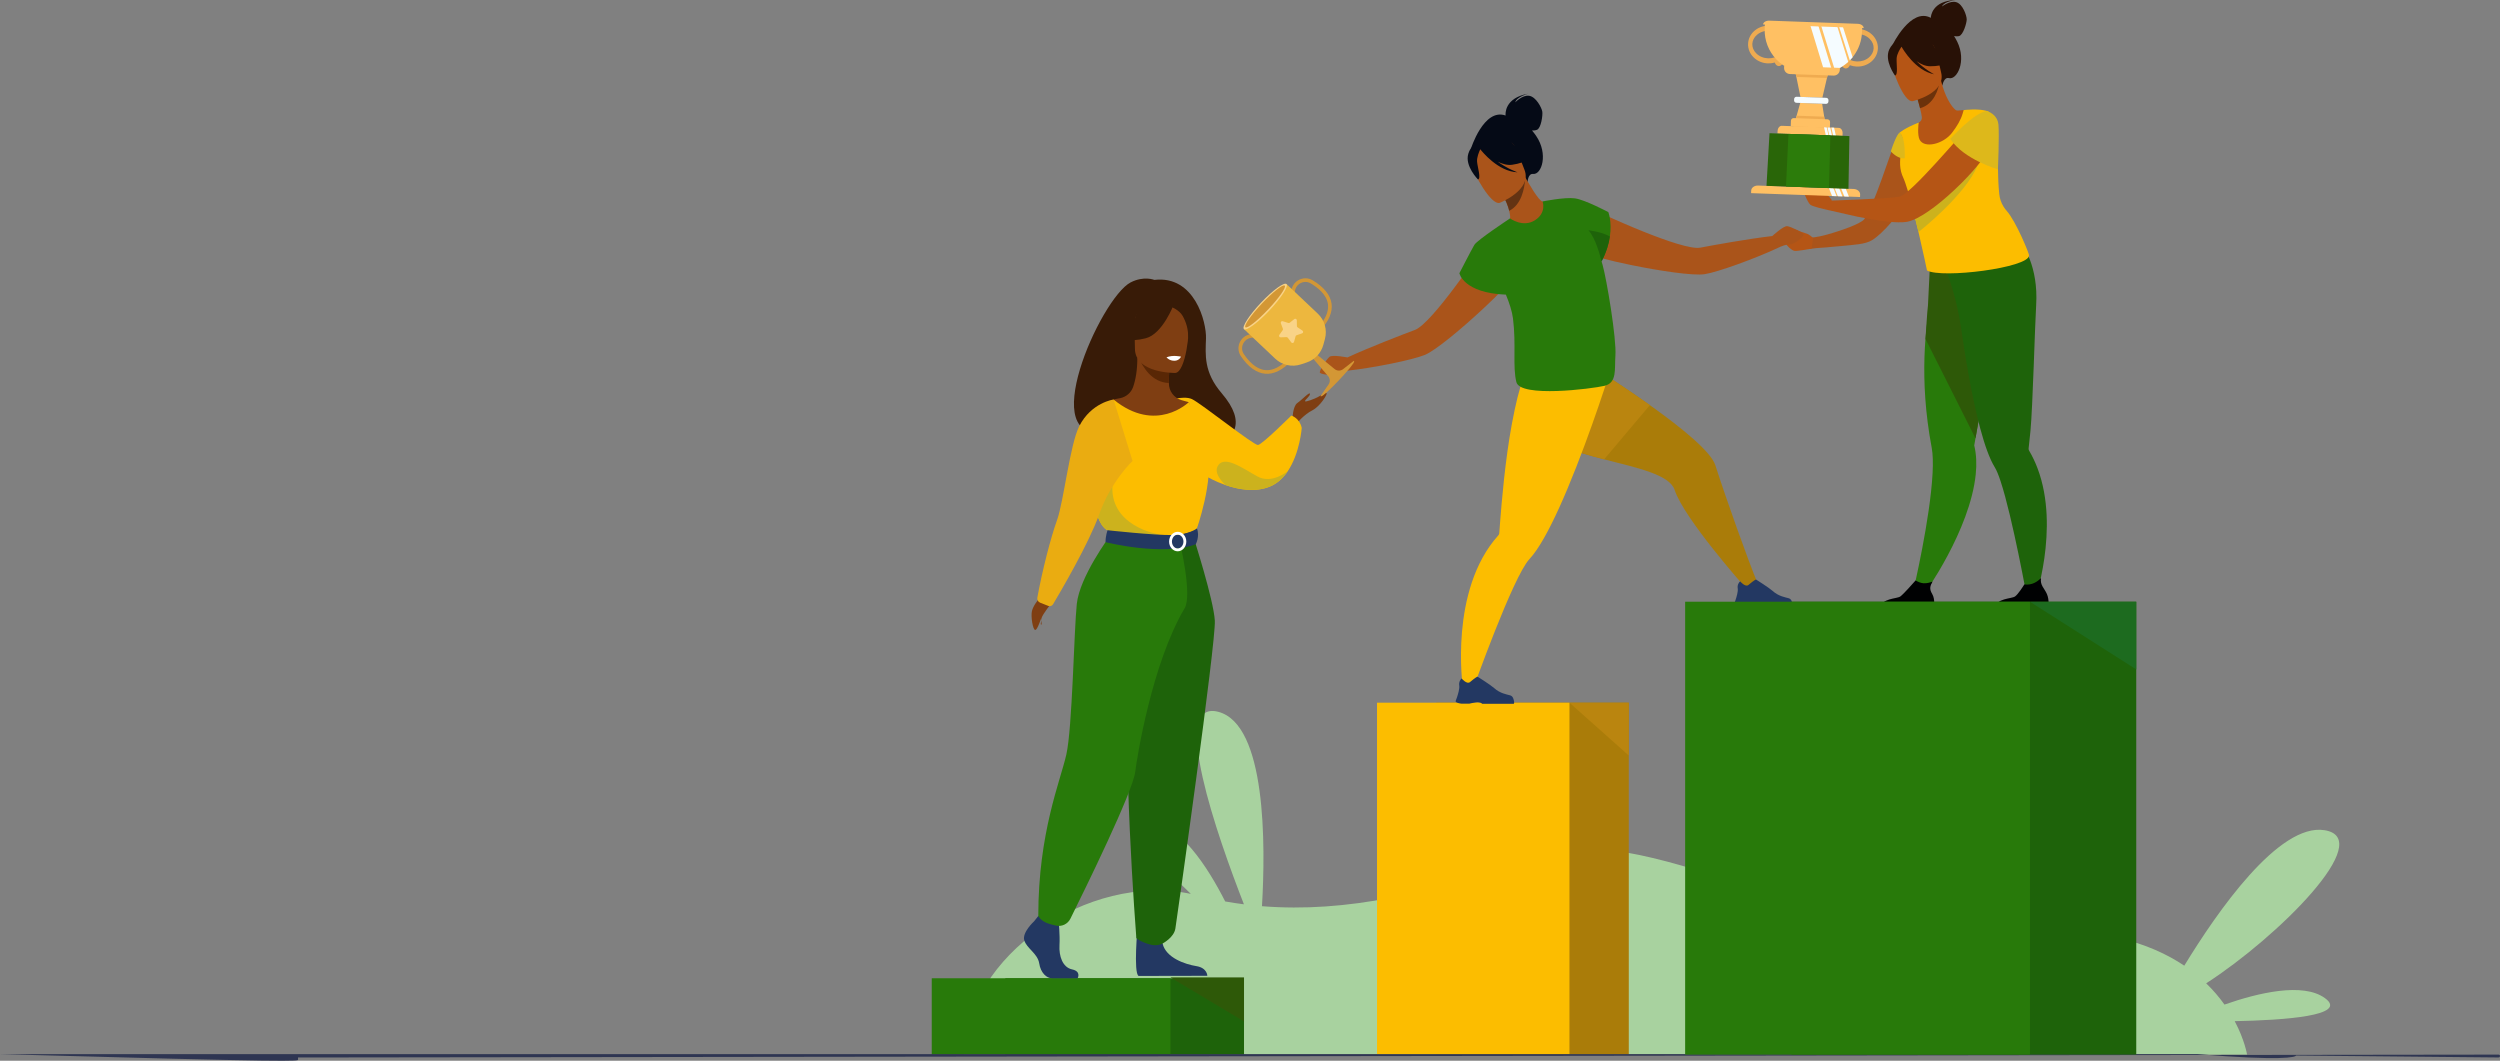 <?xml version="1.0" encoding="UTF-8"?>
<svg id="Layer_2" data-name="Layer 2" xmlns="http://www.w3.org/2000/svg" viewBox="0 0 1802.72 764.89">
  <rect x="0" y="0" width="1802.72" height="764.89" fill="#808080" stroke="none"/>
  <defs>
    <style>
      .cls-1 {
        fill: #eaac11;
      }

      .cls-2 {
        fill: #fff;
      }

      .cls-3 {
        fill: #f9d387;
      }

      .cls-4 {
        fill: #050a16;
      }

      .cls-5 {
        fill: #aa541a;
      }

      .cls-6 {
        fill: #1e630a;
      }

      .cls-7 {
        fill: #a8d29f;
      }

      .cls-8 {
        fill: #2e5908;
      }

      .cls-9 {
        fill: #ba850f;
      }

      .cls-10 {
        fill: #2e3552;
      }

      .cls-11 {
        fill: #b55515;
      }

      .cls-12 {
        fill: #d39735;
      }

      .cls-13 {
        fill: #296608;
      }

      .cls-14 {
        fill: #ffc063;
      }

      .cls-15 {
        fill: #7f3e12;
      }

      .cls-16 {
        fill: #2c7c0b;
      }

      .cls-17 {
        fill: #592705;
      }

      .cls-18 {
        fill: #fcbd00;
      }

      .cls-19 {
        fill: #aa7c09;
      }

      .cls-20 {
        fill: #efab50;
      }

      .cls-21 {
        fill: #ccb21d;
      }

      .cls-22 {
        fill: #edb73e;
      }

      .cls-23 {
        fill: #381b07;
      }

      .cls-24 {
        fill: #ddb81b;
      }

      .cls-25 {
        fill: #000102;
      }

      .cls-26 {
        fill: #1d6b1f;
      }

      .cls-27 {
        fill: #f5fcff;
      }

      .cls-28 {
        fill: #281106;
      }

      .cls-29 {
        fill: #233862;
      }

      .cls-30 {
        fill: #287a0a;
      }

      .cls-31 {
        fill: #6b320b;
      }

      .cls-32 {
        fill: #633313;
      }
    </style>
  </defs>
  <g id="Layer_1-2" data-name="Layer 1">
    <g>
      <path class="cls-28" d="m1392.27,12.86c.04-1.04.84-12.27,17.95-12.86,0,0-8.41,1-9.87,4.7,0,0,5.73-4.57,10.39-3.1,4.67,1.47,7.4,9.64,7.43,12.33.03,2.69-2.56,11.35-5.52,12.09-1.12.28-2.41.2-3.59,0,.79,1.23,1.56,2.59,2.3,4.1,6.83,14.01-.21,27.71-5.99,26.2-3.71-.97-4.76,5.35-4.76,5.35l-36.01-29.15s13.23-27.37,27.66-19.67Z"/>
      <path class="cls-30" d="m1379.73,425.7l7.65,2.85s33.22-46.08,37.31-86.62c.73-7.24.49-14.25-1.09-20.73,0,0,.32-1.85.89-5.13.26-1.53.59-3.37.96-5.48,1.08-6.19,2.57-14.66,4.27-24.3,3.91-22.19,8.97-50.55,12.91-71.4l-2.06-.66-22.3-7.19-4.61-14.64-16.61-4.37s-3.71,7.26-7.03,41.53c-.61,4.5-1.17,9.45-1.59,14.83-1.29,16.41-1.39,36.77,1.58,60.04.76,5.96,1.72,12.11,2.92,18.43.87,4.63,1.01,10.95.64,18.2-1.67,33.14-13.84,84.65-13.84,84.65Z"/>
      <path class="cls-8" d="m1388.44,244.39l36.06,71.68c.26-1.53.59-3.37.96-5.48,1.08-6.19,2.57-14.66,4.27-24.3,3.91-22.19,8.97-50.55,12.91-71.4l-2.06-.66-22.3-7.19-4.61-14.64-21.56-11.96s0,3.34-1.88,39.81c-.61,4.5-1.36,18.77-1.78,24.14Z"/>
      <path class="cls-6" d="m1404.3,197.22l.83-7.16c13.98,3.71,52.97-13.66,52.97-13.66,0,0,11.93,15.19,10.15,43.73-.87,13.93-2.45,73.14-4.11,90.66-.6,6.35-1.12,10.87-1.34,12.67,0,0,0,.01,0,.02-.07.55.13,1.07.41,1.55,2.44,4.14,4.46,8.45,6.11,12.86,16.26,43.32-2.5,96.67-2.5,96.67l-4.87-1.96s-10.68-59.37-19.35-85.6c-1.47-4.45-2.88-7.94-4.18-10.03-3.77-6.09-7.27-16.03-10.45-27.86-6-22.37-10.84-51.46-14.05-73.92-2.74-19.02-9.62-37.96-9.62-37.96Z"/>
      <path class="cls-5" d="m1305.07,171.4l-1.09,8.23s4.96-.66,5.77-.72c2.55-.17,10.08-.66,17.09-1.42,10.54-1.04,18.17-1.28,23.15-4.35,7.58-4.63,20.03-18.81,28.13-32.99.23-.35.41-.69.58-1.04,4.23-7.53,7.18-14.99,7.41-20.95.17-3.65-.23-6.77-.98-9.49-.98-3.59-2.6-6.43-4.28-8.57-.23-.35-.46-.69-.81-.98-2.78-3.3-5.5-4.69-5.5-4.69-1.39-.58-6,5.02-7.57,6.7l-1.31,3.88c-1.27,1.33-15.26,46.29-21.57,53.29-2.72,3.01-15.39,7.74-26.94,10.94-7.49,2.08-12.08,2.18-12.08,2.18Z"/>
      <path class="cls-11" d="m1377.59,110.4c4.39,2.04,9.69,3.42,16.11,3.77,24.04,1.32,29.5-19.76,30.49-33.75-3.47-1.26-6.5-1.14-8.25-1.04-1.39.08-2.84.21-4.12.35-.61.07-1.21-.1-1.7-.48-3.03-2.38-7.64-9.57-10.41-20.91l-1.04.48-17.35,8.16s1.84,5.64,3.2,11.05c.59,2.34,1.08,4.64,1.3,6.42.2,1.68-.75,3.28-2.3,3.94h0s0,0,0,.02c-.17.44-3.95,10.05-5.93,21.99Z"/>
      <path class="cls-18" d="m1463.13,184.23c-.2,8.89-62.82,16.78-73.59,10.81,0,0-2.8-13.48-6.35-28.63-1.07-4.56-2.21-9.26-3.36-13.8-2.71-10.66-5.5-20.39-7.64-25.01-.22-.48-.42-.95-.6-1.43-4.8-12.72,4.19-26.33-2.02-30.35,0,0,3.68-3.39,13.97-7.43,0,0,0,0,0,.02-.16.6-1.08,9.05.69,12.35,3.48,6.53,17.08,3.11,23.29-4.94,3.64-4.72,6.45-9.48,7.73-13.94.29-1.01.71-2.49.71-2.49,0,0,11.47-1.55,17.92,1.06,0,0-2.55,5.53-3.48,11.63-.09.58-.16,1.16-.22,1.74-.12,1.23-.16,2.46-.09,3.66.09,1.59.91,2.99,2.21,4.37,1.19,1.26,2.8,2.5,4.62,3.83,1.19.86,2.48,1.76,3.79,2.75.12,7.18-.39,19,.94,31.6.33,3.2,1.4,6.26,3.07,8.97.67,1.08,1.42,2.1,2.27,3.06,6.78,7.6,16.38,31.14,16.15,32.18Z"/>
      <path class="cls-31" d="m1381.32,66.99s1.84,5.64,3.2,11.05c10.14-2.83,13.22-13.49,14.15-19.2l-17.35,8.16Z"/>
      <path class="cls-11" d="m1379.19,72.96s24.26-5.61,20.53-20.67c-3.73-15.05-3.11-25.92-18.76-22.97-15.65,2.95-17.22,9.44-17.2,14.76.02,5.33,9.02,29.95,15.42,28.88Z"/>
      <path class="cls-28" d="m1362.4,35.54c2.61-5.46,5.68-5.17,7.6-4.2,11.4-10.55,22.58-1.93,22.58-1.93,4.3,10.4,13.63,14.64,13.63,14.64,0,0-3.73,3.82-14.53,3.73-3.3-.03-6.62-1.54-9.64-3.63,5.82,5.86,12.65,9.43,12.65,9.43-13.52-2.59-22.59-18.24-23.52-19.9-1.15,1.69-3.34,5.29-3.52,8.33-.25,4.13,1.17,12.16-1.2,12.46,0,0-7.97-10.76-4.06-18.94Z"/>
      <path class="cls-24" d="m1369.55,95.82s-2.15,1.24-6.09,13.27c0,0,4.51,5.6,10.01,5.08,0,0,.73-16.97-3.92-18.35Z"/>
      <path class="cls-25" d="m1438.52,438.55h38.52s.92-5.87-1.09-10.33c-1.93-4.27-4.95-6.22-4.22-11.39-2.45,2.52-6.44,5.34-12.01,4.59-.68,1.11-4.41,7.03-6.68,8.66-2.52,1.81-13.74,1.16-14.52,8.46Z"/>
      <path class="cls-25" d="m1355.8,438.55h38.53s1.44-6.14-1.09-10.33c-2.24-3.7-1.38-5.81.28-8.87-1.75.71-4,1.36-6.49,1.22-1.92-.11-3.95-.98-5.73-2.01-1.66,1.89-8.76,9.94-10.98,11.53-2.52,1.81-13.74,1.16-14.52,8.46Z"/>
      <path class="cls-11" d="m1321,144.34s-3.38-4.55-5.49-5.51c-2.11-.95-4.11-6.83-5.28-5.04-.71,1.09,1.09,5.17.63,6.08-.46.92-5.12-1.02-5.94-2.33-.55-.88-5.35-6.67-5.46-4-.11,2.67,4.08,12.93,6.15,14.23,2.07,1.31,9.89,3.07,9.89,3.07l5.49-6.51Z"/>
      <path class="cls-21" d="m1426,119.36c-8.71,21.31-42.24,47.71-42.24,47.71l-.58-.65c-1.07-4.56-2.21-9.26-3.36-13.8l35.72-33.25h10.47Z"/>
      <path class="cls-11" d="m1316.6,144.77l-1.09,6.08s19.16,4.38,23.39,5.31l.05.02c7.3,1.45,15.53,2.95,22.7,3.7,5.07.49,9.6.6,12.93.15.34-.04.62-.1.98-.19,8.21-1.64,21.57-11.42,33.74-22.89,1.68-1.58,3.32-3.19,4.92-4.74,5.87-5.84,11.17-11.81,15.19-17.22,2.43-3.21,4.46-6.23,5.8-8.86.49-.92.95-1.79,1.29-2.66,6.91-15.3.31-20.89.31-20.89-.13-.13-.27-.25-.45-.4-1.22-.82-3-.55-5.21.53-2.78,1.33-6.3,3.98-10.2,7.35-6.12,5.4-42.83,50.09-51.39,51.79-7.44,1.48-52.95,2.92-52.95,2.92Z"/>
      <path class="cls-24" d="m1432.94,80.11s7.48,2.1,8.13,9.94c.65,7.84-.37,32.09-.37,32.09,0,0-24.45-7.01-34.41-21.97,0,0,17.96-19.86,26.64-20.06Z"/>
      <path class="cls-11" d="m1307.31,171.64s-2.17-2.63-5.41-3.45c-3.25-.82-10.27-4.24-9.45-2.45.82,1.8,4.73,3.92,4.08,5.22,0,0-11.16-3.1-11.48-1.14-.33,1.96,3.93,9.44,8.71,11.05,1.58.53,12.57-1.58,12.57-1.58l.99-7.65Z"/>
    </g>
    <g>
      <path class="cls-7" d="m1676.53,719.77c-15.93-11.64-48.47-3.78-72.49,4.62-3.59-5.04-7.94-10.24-13.2-15.32,51.74-33.33,123.21-104.42,85.33-110.43-32.93-5.23-77.36,58.75-101.11,97.7-24.66-16.59-62.45-28.79-120.15-24.56-149.73,10.98-266.71-85.61-352.93-53.39-68.56,25.61-131.38,39.96-191.98,35.06,2.61-44.26,3.17-131.17-31.58-140.19-35.29-9.15-.67,89.55,18.56,138.83-4.51-.58-9.02-1.27-13.51-2.07-12.46-24.56-32.98-56.71-55.52-57.8-21.23-1.03,4.97,27.86,30.75,52.35-74.1-15.56-162,44.68-163.45,115.89h925.08s-1.64-10.4-8.9-24.1c35.75-.7,82.4-3.95,65.1-16.59Z"/>
      <g>
        <rect class="cls-6" x="724.93" y="705.42" width="172.11" height="55.05"/>
        <rect class="cls-30" x="671.87" y="705.41" width="172.1" height="55.06"/>
        <polygon class="cls-8" points="897.04 704.8 897.04 736.56 843.97 704.8 897.04 704.8"/>
      </g>
      <g>
        <g>
          <rect class="cls-19" x="1035.74" y="506.7" width="138.76" height="253.76" transform="translate(2210.24 1267.16) rotate(180)"/>
          <rect class="cls-18" x="992.95" y="506.7" width="138.76" height="253.76" transform="translate(2124.67 1267.16) rotate(180)"/>
        </g>
        <polygon class="cls-9" points="1131.72 506.7 1174.5 544.8 1174.5 506.7 1131.72 506.7"/>
      </g>
      <g>
        <path class="cls-5" d="m1288.81,163.09c-2.7-.41-10.83,7.11-10.83,7.11h0c-17.36,2.01-42.74,6.62-51.88,8.37-6.48,1.25-23.9-4.69-40.91-11.51-20.24-8.11-39.9-17.47-39.9-17.47-11.23-.57-23.98,19.91-1.21,32.94,3.48,1.99,16.54,5.38,31.58,8.48h0c20.75,4.27,45.26,7.98,53.6,6.68,9.69-1.52,37.13-11.55,53.44-19.24h0s.02,0,.04-.02c.06-.03.12-.06.18-.09.98-.46,4.97-2.24,7.64-2.08,3.06.18,9.87-5.41,10.07-6.91.21-1.49-9.14-5.86-11.84-6.27Z"/>
        <path class="cls-19" d="m1267.61,421.18l-9.56,1.94s-43.74-49.15-50.49-69.83c-3.61-11.05-26.7-15.83-50.84-22.07-21-5.43-42.8-11.97-53.21-24.74-22.37-27.43,14.05-61.14,14.05-61.14,0,0,38.72,23.01,72.13,46.79,23.35,16.62,44.1,33.6,47.23,43.37,7.59,23.74,23.7,68.87,30.68,85.67Z"/>
        <path class="cls-29" d="m1254.82,437.39h5.38c1.8-.28,3.13-.8,4.98-1.05,2.8-.37,4.1.78,4.35,1.05.04.04.05.05.05.05h22.84c.57-.82.02-2.72-.52-4.12-.36-.95-1.16-1.67-2.14-1.95-2.42-.7-7.2-1.33-11.57-5.29-2.46-2.22-11.88-8.17-11.88-8.17h-.05c-.21,0-1.19.29-5.48,3.91-2.21,1.87-5.99-2.64-5.99-2.64,0,0-.71.59-1.24,1.68-.43.86-.74,2.05-.49,3.51.34,2.06-.76,5.88-1.64,8.47-.53,1.57-.98,2.68-.98,2.68,0,0-.26,1.29,4.37,1.87Z"/>
        <path class="cls-9" d="m1189.7,292.14l-32.97,39.09c-21-5.43-42.8-11.97-53.21-24.74-22.37-27.43,14.05-61.14,14.05-61.14,0,0,38.72,23.01,72.13,46.79Z"/>
        <path class="cls-18" d="m1159.74,271.72s-2.66,8.38-6.99,20.99c-5.47,15.95-13.62,38.65-22.46,59.71-1.94,4.63-3.92,9.18-5.91,13.56-7.35,16.2-14.88,30.09-21.51,37.15-11.91,12.69-40.85,94.27-40.85,94.27l-7.21-2s-10.06-69.66,25.57-109.3c.38-.42.68-.91.72-1.48,0,0,0-.01,0-.02.47-5.87,2.17-32.14,5.86-58.77.91-6.53,1.93-13.08,3.09-19.36.07-.4.15-.8.22-1.19,5.42-29.02,10.61-41.92,17.31-48.42l49.25,14.02,2.92.83Z"/>
        <path class="cls-29" d="m1054,507.43h5.38c1.8-.28,3.13-.81,4.98-1.05,2.8-.37,4.1.78,4.35,1.05.03.03.05.05.05.05h22.84c.57-.82.02-2.72-.52-4.12-.36-.95-1.16-1.67-2.14-1.95-2.42-.7-7.2-1.33-11.57-5.28-2.46-2.22-11.88-8.17-11.88-8.17h-.05c-.21,0-1.19.3-5.48,3.91-2.21,1.87-5.99-2.64-5.99-2.64,0,0-.71.59-1.24,1.68-.43.86-.74,2.05-.49,3.51.34,2.06-.76,5.88-1.64,8.47-.53,1.57-.98,2.68-.98,2.68,0,0-.26,1.29,4.37,1.87Z"/>
        <path class="cls-5" d="m1074.2,171.12s-11.93,18.22-24.99,35.68c-10.99,14.67-22.77,28.81-28.95,31.11-8.72,3.25-32.79,12.52-48.66,19.84,0,0-10.85-2.19-12.94-.44-2.09,1.75-7.8,10.35-6.85,11.51.95,1.17,9.68,2.4,12.2.66,2.19-1.52,6.53-2.08,7.61-2.2.07,0,.13-.01.2-.02.03,0,.05,0,.05,0h0c17.93-1.93,46.58-7.63,55.65-11.37,7.8-3.23,26.81-19.15,42.3-33.59h0c11.23-10.47,20.62-20.16,22.56-23.67,12.67-22.97-8.88-33.83-18.17-27.5Z"/>
        <path class="cls-4" d="m1107.66,97.93c-.98-1.43-1.97-2.69-2.95-3.81,1.22.03,2.54-.09,3.64-.55,2.89-1.2,4.21-10.38,3.78-13.1-.43-2.72-4.45-10.6-9.41-11.39-4.96-.79-10.08,4.72-10.08,4.72.92-3.97,9.3-6.26,9.3-6.26-17.27,3.18-16.39,14.7-16.27,15.76-15.81-5.63-25.09,24.14-25.09,24.14l40.94,24.13s.11-6.58,4.01-6.15c6.09.66,11.16-14.3,2.12-27.48Z"/>
        <path class="cls-5" d="m1110.27,160.38c-9.39,4.43-21.86-1.95-21.79-2.02.81-.81.52-3.22-.22-6.37-.74-3.29-2.48-7.79-5.7-13.15-.67-1.14-1.34-2.28-2.15-3.49l1.07-.4,18.25-7.31s2.95,5.3,6.04,10.13c2.62,4.03,5.37,7.65,6.58,7.52.07-.07,12.15,8.25-2.08,15.1Z"/>
        <path class="cls-32" d="m1099.74,129.45c-.47,6.51-2.68,18.25-11.47,22.55-.74-3.29-2.48-7.79-5.7-13.15l17.18-9.4Z"/>
        <path class="cls-5" d="m1081.49,146.25s23.76-9.37,17.7-24.07c-6.06-14.71-7.08-25.82-22.5-20.46-15.43,5.36-16.04,12.18-15.22,17.58.83,5.4,13.68,29.02,20.02,26.96Z"/>
        <path class="cls-4" d="m1090.35,118.82c10.97-1.55,14.17-5.98,14.17-5.98,0,0-10.1-2.9-16.04-12.8,0,0-12.33-4.16-21.47,2.79-.55.72-.95,1.58-1.16,2.58-2.09-.69-5.24-.51-7.06,5.41-2.73,8.89,6.98,18.6,6.98,18.6,2.35-.67-.3-8.59-.67-12.82-.27-3.11,1.41-7.1,2.31-8.99,1.16,1.51,12.74,16.06,26.87,16.64,0,0-7.47-2.59-14.26-7.66,3.38,1.66,6.97,2.7,10.32,2.22Z"/>
        <path class="cls-30" d="m1155.51,190.69c-.2-.71-.42-1.45-.64-2.2,3.53-6.75,5.26-12.82,6-17.97,1.61-10.87-1.14-17.58-1.14-17.58,0,0-16.48-8.74-23.76-9.85-.03-.01-.06-.02-.09-.03-.09-.01-.18-.02-.29-.03-7.35-1.01-23.25,2.23-23.25,2.23,0,0,3.07,8.17-5.59,13.61-8.66,5.44-17.9-1.39-17.9-1.39-.28.19-.58.39-.88.61,0,0,0,0,0,0,0,0-22.78,15.03-24.82,18.46-2.04,3.44-10.8,20.44-10.8,20.44,0,0,2.78,14.27,33.54,15.47,2.53,6.13,4.47,12.12,5.1,17.11,2.44,19.38-.39,34.66,2.46,45.97,2.85,11.31,54.18,4.86,63.48,2.68,9.3-2.18,7.21-12.1,7.92-21.75.9-12.12-6.29-55.1-9.32-65.79Z"/>
        <path class="cls-6" d="m1160.87,170.52c-.74,5.17-2.48,11.27-6.04,18.05-.81-3.56-4.09-16.57-9.39-22.48,0,0,8.92.81,15.43,4.43Z"/>
      </g>
      <path class="cls-10" d="m1801.58,760.46c.11,0,.23,0,.34.03,1.21.2.97,2.05-.26,2.04l-146.06-1.4c0,1.15-10,4-71.02-1H0c215.85,6,214.91,5.06,214.91,3.91v-1.49"/>
      <rect class="cls-6" x="1291.8" y="433.89" width="248.63" height="326.56"/>
      <rect class="cls-30" x="1215.14" y="433.89" width="248.63" height="326.56"/>
      <polygon class="cls-26" points="1540.43 433.89 1540.43 482.73 1463.77 433.89 1540.43 433.89"/>
    </g>
    <g>
      <path class="cls-23" d="m798.94,310.61c-1.84-3.55,40.18-16.34,40.84,18.71,0,0,78.71-1.94,41.13-45.81-13.01-15.19-11.67-27.75-11.28-39.43.4-11.69-8.1-45.67-37.24-42.25,0,0-7.63-3.1-17.15,1.84-21.65,11.23-70.16,119.87-16.3,106.94Z"/>
      <path class="cls-15" d="m931.97,302.22s.17-9.33,3.58-11.66c3.41-2.33,8.73-8.23,9.03-6.61.3,1.62-3.63,4.28-3.53,5.3.1,1.02,7.17-1.82,9.07-2.83,1.89-1.01,6.08-3.84,6.52-2.85.44.99-4.75,9.51-10.42,12.36-5.66,2.85-10.95,9.08-10.95,9.08l-3.3-2.8Z"/>
      <path class="cls-18" d="m870.66,343.9s5.3,3.18,12.95,5.84c9.22,3.2,21.86,5.64,32.75.82,5.2-2.3,9.21-6.27,12.29-10.87,0-.01.01-.01.01-.01,8.71-13.01,10.01-31.12,10.01-31.12-1.54-7.17-7.52-8.91-7.52-8.91,0,0-20.97,20.93-24.03,21.23-3.06.31-41.33-30.24-47.67-33.12-6.34-2.87-18.97,1.53-18.97,1.53l30.17,54.61Z"/>
      <path class="cls-21" d="m883.61,349.74c9.22,3.2,21.86,5.64,32.75.82,5.2-2.3,9.21-6.27,12.29-10.87-.43.36-11.58,9.49-21.84,3.91-10.47-5.69-24.6-16.3-28.96-7.04-1.88,4,1.41,8.9,5.76,13.19Z"/>
      <path class="cls-29" d="m745.69,664.32s-8.82,8.05-7.1,13.77c1.72,5.72,9.68,9.53,10.76,16.52,1.08,6.99,5.38,10.8,9.25,10.8s18.46,0,18.46,0c0,0,2.85-4.92-4.03-6.4-6.88-1.48-9.48-9.7-9.05-17.32.43-7.63-.64-17.79-.64-17.79l-14.63-3.39-3.01,3.81Z"/>
      <path class="cls-29" d="m820.34,667.74s-3.17,34.1.7,36l49.55-.1s0-5.72-7.96-6.99c-7.96-1.27-21.94-5.93-24.31-16.31-2.37-10.38-17.99-12.6-17.99-12.6Z"/>
      <path class="cls-15" d="m785.03,423.11c10.2-22.87,16.44-29.43,15.25-36.53-.89-5.28,2.7-98.5,2.7-98.5,1.21-.37,3.64-.71,4.96-1.01,4.18-.93,7.64-3.87,9.09-7.9,1.74-4.86,3.12-12.04,3.08-21.03l1.31.26,21.96,4.35s-.5,6.91-.51,13.42c0,.05,0,.11,0,.16-.03,5.66,3.68,10.65,9.12,12.21,2.77.8,5.19,1.49,5.19,1.49,0,0,8.06,23.03,9.61,46.68,1.54,23.65-14.67,33.93.12,81.2,15.1,48.28-87.5,17.83-81.86,5.2Z"/>
      <path class="cls-17" d="m843.37,262.75s-.5,6.91-.51,13.42c-12.29-.35-18.79-11.56-21.45-17.77l21.96,4.35Z"/>
      <path class="cls-15" d="m847.48,268.92s-29.08.48-29.1-17.63c-.02-18.11-3.79-30.25,14.78-31.32,18.57-1.07,22.18,5.84,23.66,11.88,1.48,6.04-1.77,36.49-9.34,37.08Z"/>
      <path class="cls-23" d="m846.4,219.52s-7.96,21.25-20.18,24.39c-12.22,3.14-17.52-.13-17.52-.13,0,0,9.37-7.45,11.32-20.44,0,0,20.38-13.93,26.38-3.82Z"/>
      <path class="cls-23" d="m844.43,221.24s5.9,2.21,8.33,6.51c2.38,4.21,4.4,9.79,3.93,16.63,0,0,6-14.44-.74-22.61-7.15-8.66-11.52-.53-11.52-.53Z"/>
      <path class="cls-2" d="m841.15,257.68s2.01,2.64,6.02,2.45c3.23-.15,4.48-2.96,4.48-2.96,0,0-5.94-1.43-10.5.51Z"/>
      <path class="cls-18" d="m788.99,329.32s.11,13.79.85,26.28c.49,8.28,1.25,15.99,2.44,18.74,2.98,6.88,6.35,8,6.35,8l26.02,6.38,9.15,2.24,28.85-8.62s13.14-36.68,7.86-57.32c-5.28-20.65-13.34-34.98-13.34-34.98,0,0-23.54,23.05-54.19-1.95l-13.98,41.24Z"/>
      <path class="cls-21" d="m789.84,355.6c.49,8.28,1.25,15.99,2.44,18.74,2.98,6.88,6.35,8,6.35,8l26.02,6.38,11.3-3.32s-37.72-5.72-33.54-38.17l-12.56,8.38Z"/>
      <path class="cls-6" d="m860.8,387.91s14.29,44.47,15.2,59.61c.92,15.14-27.31,215.08-28.45,222.06-1.07,6.58-9.24,10.77-9.24,10.77,0,0-3.76,2.22-9.12.7-7.44-2.1-9.79-4.61-9.79-4.61,0,0-11.12-142.6-4.24-193.54,6.88-50.94,6.96-94.99,6.96-94.99h38.66Z"/>
      <path class="cls-30" d="m800.27,386.58s-21.79,29.24-23.82,49.01c-2.03,19.77-3.19,89.2-7.52,108.47-4.33,19.27-20.23,56.35-20.23,116.45,0,0,1.65,3.44,6.76,5.28,1.63.59,3.82,1.16,5.94,1.64,4.21.97,8.53-1.09,10.45-4.96,10.75-21.65,45-91.47,46.76-105.96,1.24-10.26,12.06-78.14,35.64-117.97,5.66-9.56-3.48-47.59-3.48-47.59l-50.5-4.37Z"/>
      <path class="cls-29" d="m863.09,381.04s-5.74,4.54-17.13,4.77c-13.61.27-47.33-3.47-47.33-3.47,0,0-1.5,4.19-1.44,8.61,0,0,41.19,10.39,65.05,1.52,0,0,3.08-5.79.85-11.42Z"/>
      <path class="cls-2" d="m843.01,390.51c0-3.88,2.79-7.03,6.21-7.03s6.21,3.15,6.21,7.03-2.79,7.03-6.21,7.03-6.21-3.15-6.21-7.03Zm2.06,0c0,2.74,1.86,4.97,4.15,4.97s4.15-2.23,4.15-4.97-1.86-4.97-4.15-4.97-4.15,2.23-4.15,4.97Z"/>
      <path class="cls-15" d="m756.8,436.69s-4.6,6.01-5.6,8.55c-1,2.54.58,5.18-.42,5.18s.92-5.29.42-5.18c-.5.11-2.91,8.81-4.66,9.02-1.75.21-3.33-9.76-2.42-13.67.92-3.92,4.87-8.61,4.87-8.61l7.81,4.72Z"/>
      <path class="cls-1" d="m802.97,288.08s-16.09,2.18-24.74,19.24c-6.69,13.18-11.28,54.65-16,67.7-4.52,12.49-10.75,36.65-14.23,56-.27,1.5.56,2.98,1.98,3.54l5.92,2.35c1.28.51,2.73.01,3.43-1.17,5.26-8.83,25.98-44.17,33.18-64.62,8.41-23.91,24.15-38.75,24.15-38.75l-13.68-44.29Z"/>
    </g>
    <g>
      <path class="cls-12" d="m931.42,260.01c-6.45,6.82-12.89,10.02-19.12,9.49-6.27-.53-12.33-4.93-17.54-12.72-1.9-2.85-2.24-6.43-.91-9.6,1.34-3.19,4.17-5.48,7.57-6.12l4-.75.48,2.58-4,.75c-2.53.48-4.64,2.18-5.64,4.56-1,2.39-.76,4.99.67,7.13,3.31,4.95,8.7,10.98,15.58,11.56,5.4.46,11.12-2.46,17-8.68l1.9,1.8Z"/>
      <path class="cls-12" d="m951.74,238.52l-1.9-1.8c5.88-6.22,8.47-12.09,7.72-17.46-.96-6.84-7.28-11.88-12.41-14.91-2.22-1.31-4.83-1.41-7.16-.27-2.32,1.13-3.9,3.33-4.23,5.88l-.53,4.04-2.6-.34.53-4.04c.45-3.43,2.57-6.38,5.68-7.9,3.09-1.51,6.69-1.37,9.64.37,8.07,4.76,12.8,10.57,13.68,16.8.87,6.2-1.95,12.8-8.41,19.62Z"/>
      <path class="cls-12" d="m952.66,285.73c-.2.21-.52-.06-.36-.29l5.71-8.2c1.28-1.83,1.15-4.3-.3-5.99l-15.02-17.58,1.94-2.06,17.73,14.51c1.77,1.45,4.32,1.48,6.12.08l7.6-5.92c.22-.17.5.13.31.34,1.36,1.28-22.38,26.39-23.74,25.1Z"/>
      <path class="cls-22" d="m955.39,244.46l-1.14,4.2c-1.62,5.99-6.14,10.76-12.03,12.72l-4.13,1.37c-6.47,2.15-13.6.57-18.55-4.12l-22.56-21.33,30.7-32.47,22.56,21.33c4.95,4.68,6.93,11.71,5.15,18.3Z"/>
      <path class="cls-3" d="m927.68,204.83c1.66,1.57-3.88,10.1-12.35,19.07-8.48,8.97-16.69,14.97-18.35,13.4-1.66-1.57,3.88-10.1,12.35-19.07,8.48-8.97,16.69-14.97,18.35-13.4Z"/>
      <path class="cls-12" d="m926.42,205.96c1.24,1.18-4.1,8.85-11.94,17.14-7.84,8.29-15.2,14.05-16.45,12.88-1.24-1.18,4.1-8.85,11.94-17.14,7.84-8.29,15.2-14.06,16.45-12.88Z"/>
      <path class="cls-3" d="m924.99,231.65l4.01,1.24c.35.11.73.04,1.02-.19l3.29-2.61c.73-.58,1.8-.07,1.81.86l.06,4.2c0,.37.19.71.5.91l3.5,2.33c.77.51.62,1.69-.26,1.99l-3.97,1.36c-.35.12-.62.4-.72.76l-1.13,4.04c-.25.89-1.42,1.11-1.97.37l-2.52-3.36c-.22-.29-.57-.46-.94-.45l-4.2.17c-.93.04-1.49-1-.96-1.76l2.42-3.44c.21-.3.26-.69.13-1.03l-1.46-3.94c-.32-.87.49-1.73,1.38-1.46Z"/>
    </g>
    <g>
      <path class="cls-20" d="m1274.7,18.53c.11.59.2,1.21.49,1.71.51.66.99,1.33,1.44,2.02-.33-.04-.66-.06-.99-.07-3.28-.12-6.36.92-8.7,2.92-2.09,1.79-3.28,4.13-3.37,6.59-.09,2.47.94,4.89,2.89,6.82,2.18,2.16,5.19,3.41,8.46,3.53,3.27.12,6.35-.91,8.68-2.9.15.49.29.97.44,1.46,1.08.6,1.81,1.93,1.76,3.46-.07,2.03-1.51,3.63-3.2,3.57-1.33-.05-2.42-1.11-2.8-2.55-1.58.46-3.26.68-5.01.62-8.15-.29-14.54-6.61-14.27-14.12.26-7.17,6.51-12.83,14.19-13.06Z"/>
      <path class="cls-20" d="m1340.91,20.89c-.15.58-.28,1.19-.61,1.67-.55.62-1.08,1.26-1.58,1.91.33-.01.66-.01.99,0,3.28.12,6.28,1.37,8.46,3.53,1.95,1.93,2.98,4.35,2.89,6.82-.09,2.47-1.29,4.81-3.37,6.59-2.33,2-5.42,3.03-8.7,2.92-3.27-.12-6.27-1.36-8.45-3.51-.18.48-.36.95-.54,1.43-1.12.52-1.95,1.8-2,3.32-.07,2.03,1.24,3.72,2.93,3.79,1.33.05,2.5-.93,2.97-2.34,1.54.57,3.21.92,4.96.98,8.15.29,14.99-5.56,15.26-13.06.26-7.17-5.57-13.26-13.21-14.04Z"/>
      <path class="cls-14" d="m1272.63,16.9l-.14,3.75c-.62,16.96,12.74,31.2,29.82,31.81,7.87.18,13.24,1.18,20.83-1.84,10.93-4.3,19.07-14.76,19.53-27.46l.14-3.75-70.18-2.51Z"/>
      <path class="cls-27" d="m1323.14,50.63s-.02,0-.02,0l-9.96-32.29,11.57.41,7.99,25.88c-2.79,2.55-6.03,4.59-9.57,5.98Z"/>
      <path class="cls-27" d="m1315.83,52.52l-10.5-34.45,5.81.21,10.07,33.05c-1.89.62-3.66.99-5.39,1.2Z"/>
      <path class="cls-27" d="m1333.89,43.52l-7.89-24.71,2.76.1,7.14,22.36c-.63.78-1.31,1.54-2.01,2.25Z"/>
      <path class="cls-14" d="m1275.77,14.89l63.88,2.28c2.33.08,4.18,1.44,4.26,3.07l-72.61-2.6c.19-1.62,2.14-2.84,4.47-2.75Z"/>
      <polygon class="cls-14" points="1318.36 52.14 1314.08 70.43 1298.28 69.86 1294.47 51.29 1318.36 52.14"/>
      <polygon class="cls-20" points="1294.47 51.29 1295.32 55.48 1317.39 56.27 1318.36 52.14 1294.47 51.29"/>
      <polygon class="cls-14" points="1292.97 92.49 1316.87 93.34 1315.41 84.14 1313.92 74.8 1298.12 74.23 1295.52 83.43 1292.97 92.49"/>
      <polygon class="cls-20" points="1292.97 92.49 1316.87 93.34 1315.41 84.14 1295.52 83.43 1292.97 92.49"/>
      <path class="cls-27" d="m1295.5,69.77l21.35.76c.94.03,1.68.82,1.64,1.75l-.04.98c-.03.93-.82,1.67-1.77,1.63l-21.35-.76c-.94-.03-1.68-.82-1.64-1.75l.04-.98c.03-.93.82-1.67,1.77-1.63Z"/>
      <g>
        <path class="cls-14" d="m1291.35,85.67h28.24v4.08c0,1.07-.87,1.94-1.94,1.94h-24.37c-1.07,0-1.94-.87-1.94-1.94v-4.08h0Z" transform="translate(2606.95 223.93) rotate(-177.95)"/>
        <path class="cls-14" d="m1281.8,94.44l-.07,1.83,46.88,1.68.07-1.83c.08-2.11-1.16-3.87-2.75-3.92l-41.09-1.47c-1.6-.06-2.96,1.61-3.03,3.72Z"/>
        <polygon class="cls-27" points="1317.78 91.9 1319.06 97.6 1321.01 97.67 1319.73 91.97 1317.78 91.9"/>
        <polygon class="cls-27" points="1320.58 92 1321.86 97.7 1323.82 97.77 1322.54 92.07 1320.58 92"/>
        <polygon class="cls-27" points="1315.29 91.81 1316.57 97.52 1318.52 97.59 1317.24 91.88 1315.29 91.81"/>
      </g>
      <g>
        <path class="cls-14" d="m1262.76,137.44l-.07,1.83,78.56,2.81.07-1.83c.08-2.11-2.03-3.9-4.71-3.99l-68.86-2.46c-2.68-.1-4.91,1.54-4.99,3.65Z"/>
        <polygon class="cls-27" points="1322.96 135.77 1325.24 141.51 1328.52 141.62 1326.24 135.89 1322.96 135.77"/>
        <polygon class="cls-27" points="1327.65 135.94 1329.93 141.67 1333.22 141.79 1330.93 136.05 1327.65 135.94"/>
        <polygon class="cls-27" points="1318.79 135.62 1321.07 141.36 1324.35 141.48 1322.06 135.74 1318.79 135.62"/>
      </g>
      <path class="cls-14" d="m1286.53,47.52l-.05,1.38c-.09,2.39,1.79,4.4,4.2,4.48l31.47,1.13c2.41.09,4.43-1.78,4.52-4.17l.05-1.38-40.18-1.44Z"/>
      <polygon class="cls-13" points="1273.8 134.01 1332.91 136.13 1333.57 98.12 1275.97 96.06 1273.8 134.01"/>
      <polygon class="cls-16" points="1287.86 134.51 1318.86 135.62 1319.86 97.63 1289.65 96.55 1287.86 134.51"/>
    </g>
  </g>
</svg>
